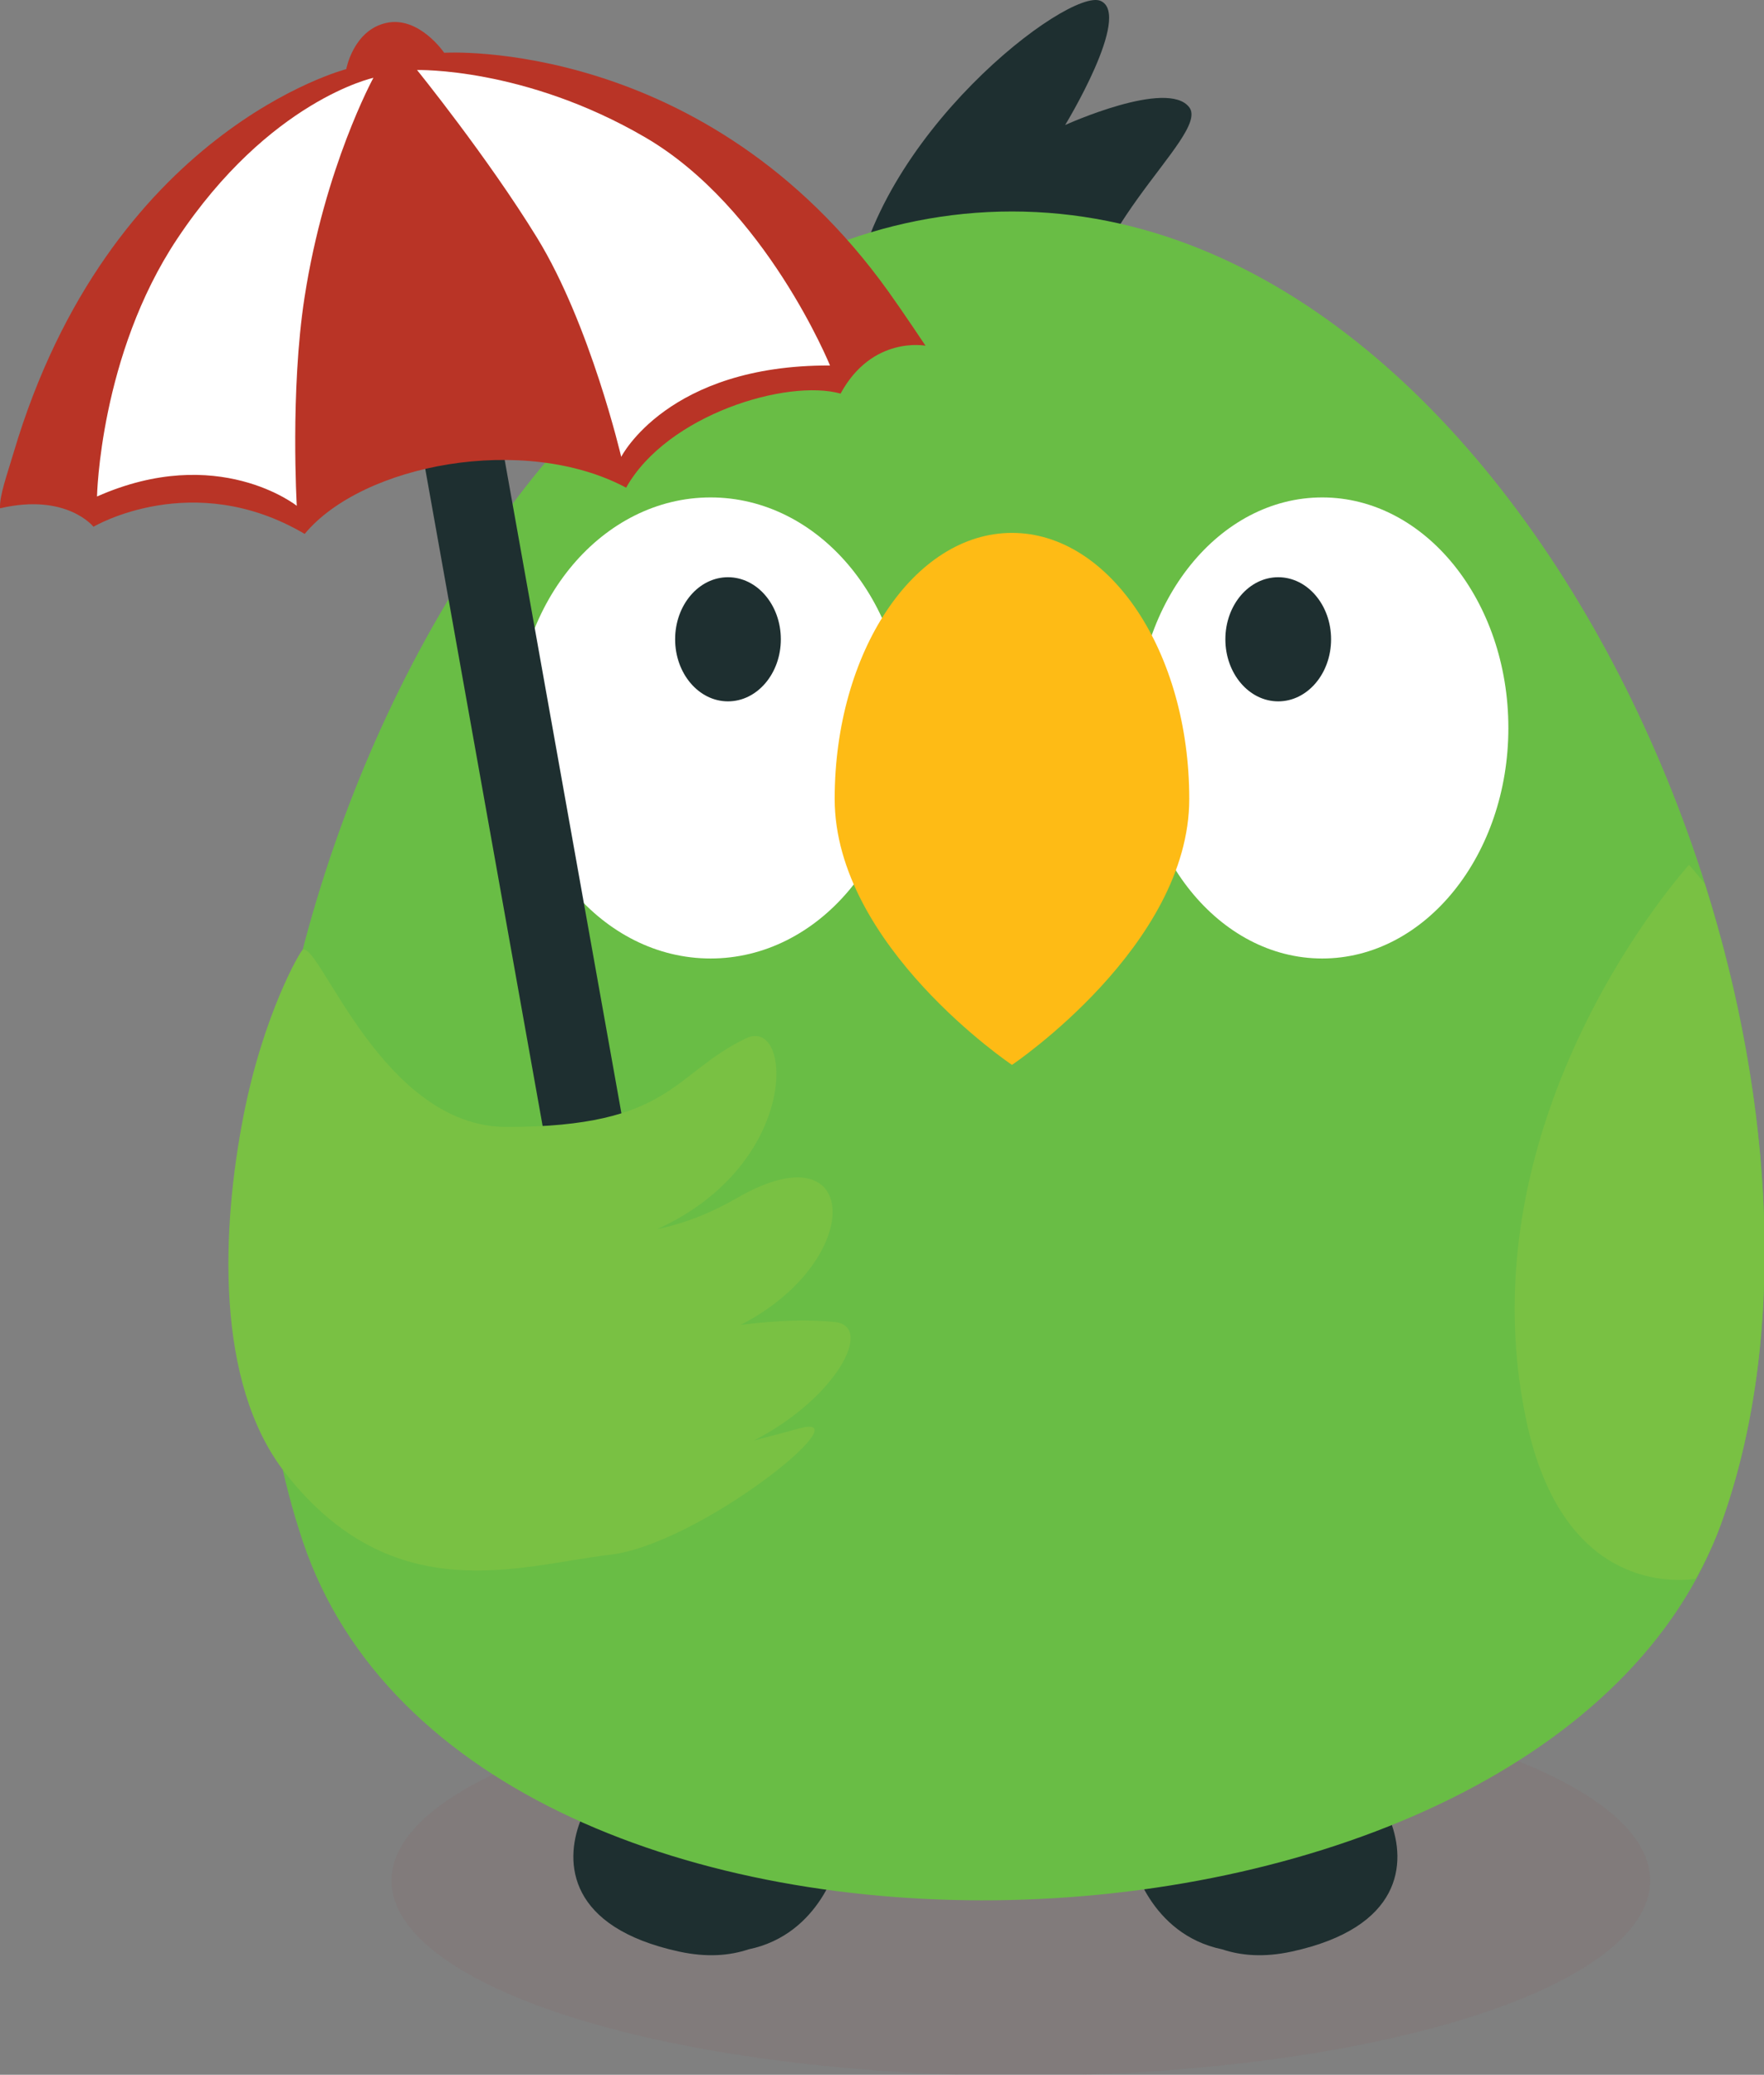 <?xml version="1.0" encoding="utf-8"?>
<!-- Generator: Adobe Illustrator 15.1.0, SVG Export Plug-In  -->
<!DOCTYPE svg PUBLIC "-//W3C//DTD SVG 1.1//EN" "http://www.w3.org/Graphics/SVG/1.1/DTD/svg11.dtd">
<svg version="1.1"
	 xmlns="http://www.w3.org/2000/svg" xmlns:xlink="http://www.w3.org/1999/xlink" xmlns:a="http://ns.adobe.com/AdobeSVGViewerExtensions/3.0/"
	 x="0px" y="0px" width="199px" height="234px" viewBox="0 0 199 234" enable-background="new 0 0 199 234" xml:space="preserve">
<rect x="0" y="0" width="199" height="234" fill="#808080" stroke="none"/>
<defs>
</defs>
<g id="shadow_1_" opacity="0.2">
	<g>
		<ellipse fill-rule="evenodd" clip-rule="evenodd" fill="#856B6B" cx="115.162" cy="212.101" rx="71" ry="22"/>
	</g>
</g>
<g id="body_2_">
	<g>
		<path fill-rule="evenodd" clip-rule="evenodd" fill="#1E2F30" d="M134.162,12.101c-2.463-3.244-14,2-14,2s7.58-12.433,4-14
			s-25.734,15.307-28,34c-2.266,18.693,27.959,19.155,26,6C120.201,26.946,136.623,15.345,134.162,12.101z M76.163,206.101
			c-10.136-2.212-8.245-7.062-10.697-0.71c-1.823,4.723-1.337,11.99,11.12,14.709c3.15,0.688,5.742,0.464,7.862-0.248
			c8.23-1.704,10.144-10.086,10.144-10.086s-2.846-0.484-9.674-1.338C82.461,207.654,79.515,206.832,76.163,206.101z
			 M156.859,205.391c-2.453-6.352-0.563-1.502-10.697,0.71c-3.354,0.731-6.299,1.554-8.756,2.327
			c-6.828,0.854-9.672,1.338-9.672,1.338s1.912,8.382,10.143,10.086c2.119,0.712,4.711,0.936,7.861,0.248
			C158.195,217.381,158.684,210.113,156.859,205.391z"/>
	</g>
</g>
<g id="body_1_">
	<g>
		<path fill-rule="evenodd" clip-rule="evenodd" fill="#69BD45" d="M114.162,23.851c-58.5,0-99,93.5-80,150c19,56.5,140.5,52,160-2
			C213.662,117.85,172.662,23.851,114.162,23.851z"/>
	</g>
</g>
<g id="wing_2_">
	<g>
		<path fill-rule="evenodd" clip-rule="evenodd" fill="#79C143" d="M192.313,99.668c-0.578-0.711-1.141-1.426-1.768-2.128
			c0,0-25.635,28.076-18.383,62.561c3.902,18.565,15.746,18.41,19.123,17.97c1.096-2.003,2.096-4.057,2.877-6.22
			C201.637,151.15,200.195,124.577,192.313,99.668z"/>
	</g>
</g>
<g id="eye_2_">
	<g>
		<ellipse fill-rule="evenodd" clip-rule="evenodd" fill="#FFFFFF" cx="80.162" cy="82.101" rx="22" ry="26"/>
	</g>
</g>
<g id="eye_1_">
	<g>
		<ellipse fill-rule="evenodd" clip-rule="evenodd" fill="#FFFFFF" cx="149.162" cy="82.101" rx="21" ry="26"/>
	</g>
</g>
<g id="Rectangle_1_">
	<g>
		<path fill-rule="evenodd" clip-rule="evenodd" fill="#1E2F30" d="M73.113,142.409L53.94,35.108
			c-0.389-2.175-2.466-3.623-4.641-3.234l-0.984,0.176c-2.175,0.389-3.623,2.467-3.234,4.641l19.172,107.301
			c0.389,2.175,2.467,3.623,4.642,3.234l0.984-0.176C72.053,146.662,73.501,144.583,73.113,142.409z"/>
	</g>
</g>
<g id="umbrella_1_">
	<g>
		<path fill-rule="evenodd" clip-rule="evenodd" fill="#B93426" d="M100.232,32.894C79.614,4.097,50.109,5.952,50.109,5.952
			s-2.838-4.191-6.546-3.363c-3.705,0.826-4.503,5.206-4.503,5.206S12.301,14.703,1.519,51.108c-0.706,2.386-1.608,4.842-1.512,6.22
			c7.513-1.751,10.537,2.081,10.537,2.081s11.205-6.642,23.828,0.808c6.511-7.864,24.774-11.342,36.262-5.217
			c4.646-8.259,18.189-12.293,24.192-10.608c3.57-6.569,9.584-5.401,9.584-5.401S101.84,35.138,100.232,32.894z"/>
	</g>
</g>
<g id="Shape_1_">
	<g>
		<path fill-rule="evenodd" clip-rule="evenodd" fill="#FFFFFF" d="M19.977,26.955c-8.723,13.113-9.033,29.042-9.033,29.042
			c13.649-6.045,22.536,1.052,22.536,1.052s-0.757-12.957,0.877-23.521c2.274-14.704,7.768-24.752,7.768-24.752
			S30.386,11.305,19.977,26.955z M72.783,15.488c-13.606-7.93-25.736-7.591-25.736-7.591s7.942,9.805,13.538,18.914
			c6.017,9.795,9.495,24.715,9.495,24.715s5.255-10.386,23.555-10.304C93.635,41.221,86.39,23.418,72.783,15.488z"/>
	</g>
</g>
<g id="wing_1_">
	<g>
		<path fill-rule="evenodd" clip-rule="evenodd" fill="#79C143" d="M94.162,149.102c-3.078-0.308-6.259-0.208-10.616,0.322
			c0.206-0.109,0.409-0.21,0.616-0.322c13.556-7.394,12.787-21.957-1-14c-2.965,1.711-5.945,2.889-9.017,3.52
			c16.187-7.337,15.304-24.058,10.017-21.52c-8.333,4-8.333,10-27,10c-14,0-21-20.667-23-20c-0.262,0.087-4.45,7.266-6.692,18.736
			c-2.438,12.468-3.304,30.029,4.692,40.264c12.199,15.615,26.491,10.443,36.658,9.247c10.167-1.196,28.839-16.302,21.342-14.247
			c-1.759,0.481-3.46,0.938-5.114,1.362C94.287,157.736,98.689,149.554,94.162,149.102z"/>
	</g>
</g>
<g id="beak_1_">
	<g>
		<path fill-rule="evenodd" clip-rule="evenodd" fill="#FEBB15" d="M114.162,60.101c-11.047,0-20,13.432-20,30c0,16.568,20,30,20,30
			s20-13.432,20-30C134.162,73.533,125.207,60.101,114.162,60.101z"/>
	</g>
</g>
<g id="pupils_1_">
	<g>
		<path fill-rule="evenodd" clip-rule="evenodd" fill="#1E2F30" d="M144.199,65.101c-3.293,0-5.963,3.134-5.963,7
			c0,3.866,2.67,7,5.963,7s5.963-3.134,5.963-7C150.162,68.235,147.492,65.101,144.199,65.101z M82.125,65.101
			c-3.293,0-5.963,3.134-5.963,7c0,3.866,2.67,7,5.963,7c3.294,0,5.963-3.134,5.963-7C88.087,68.235,85.418,65.101,82.125,65.101z"
			/>
	</g>
</g>
</svg>
